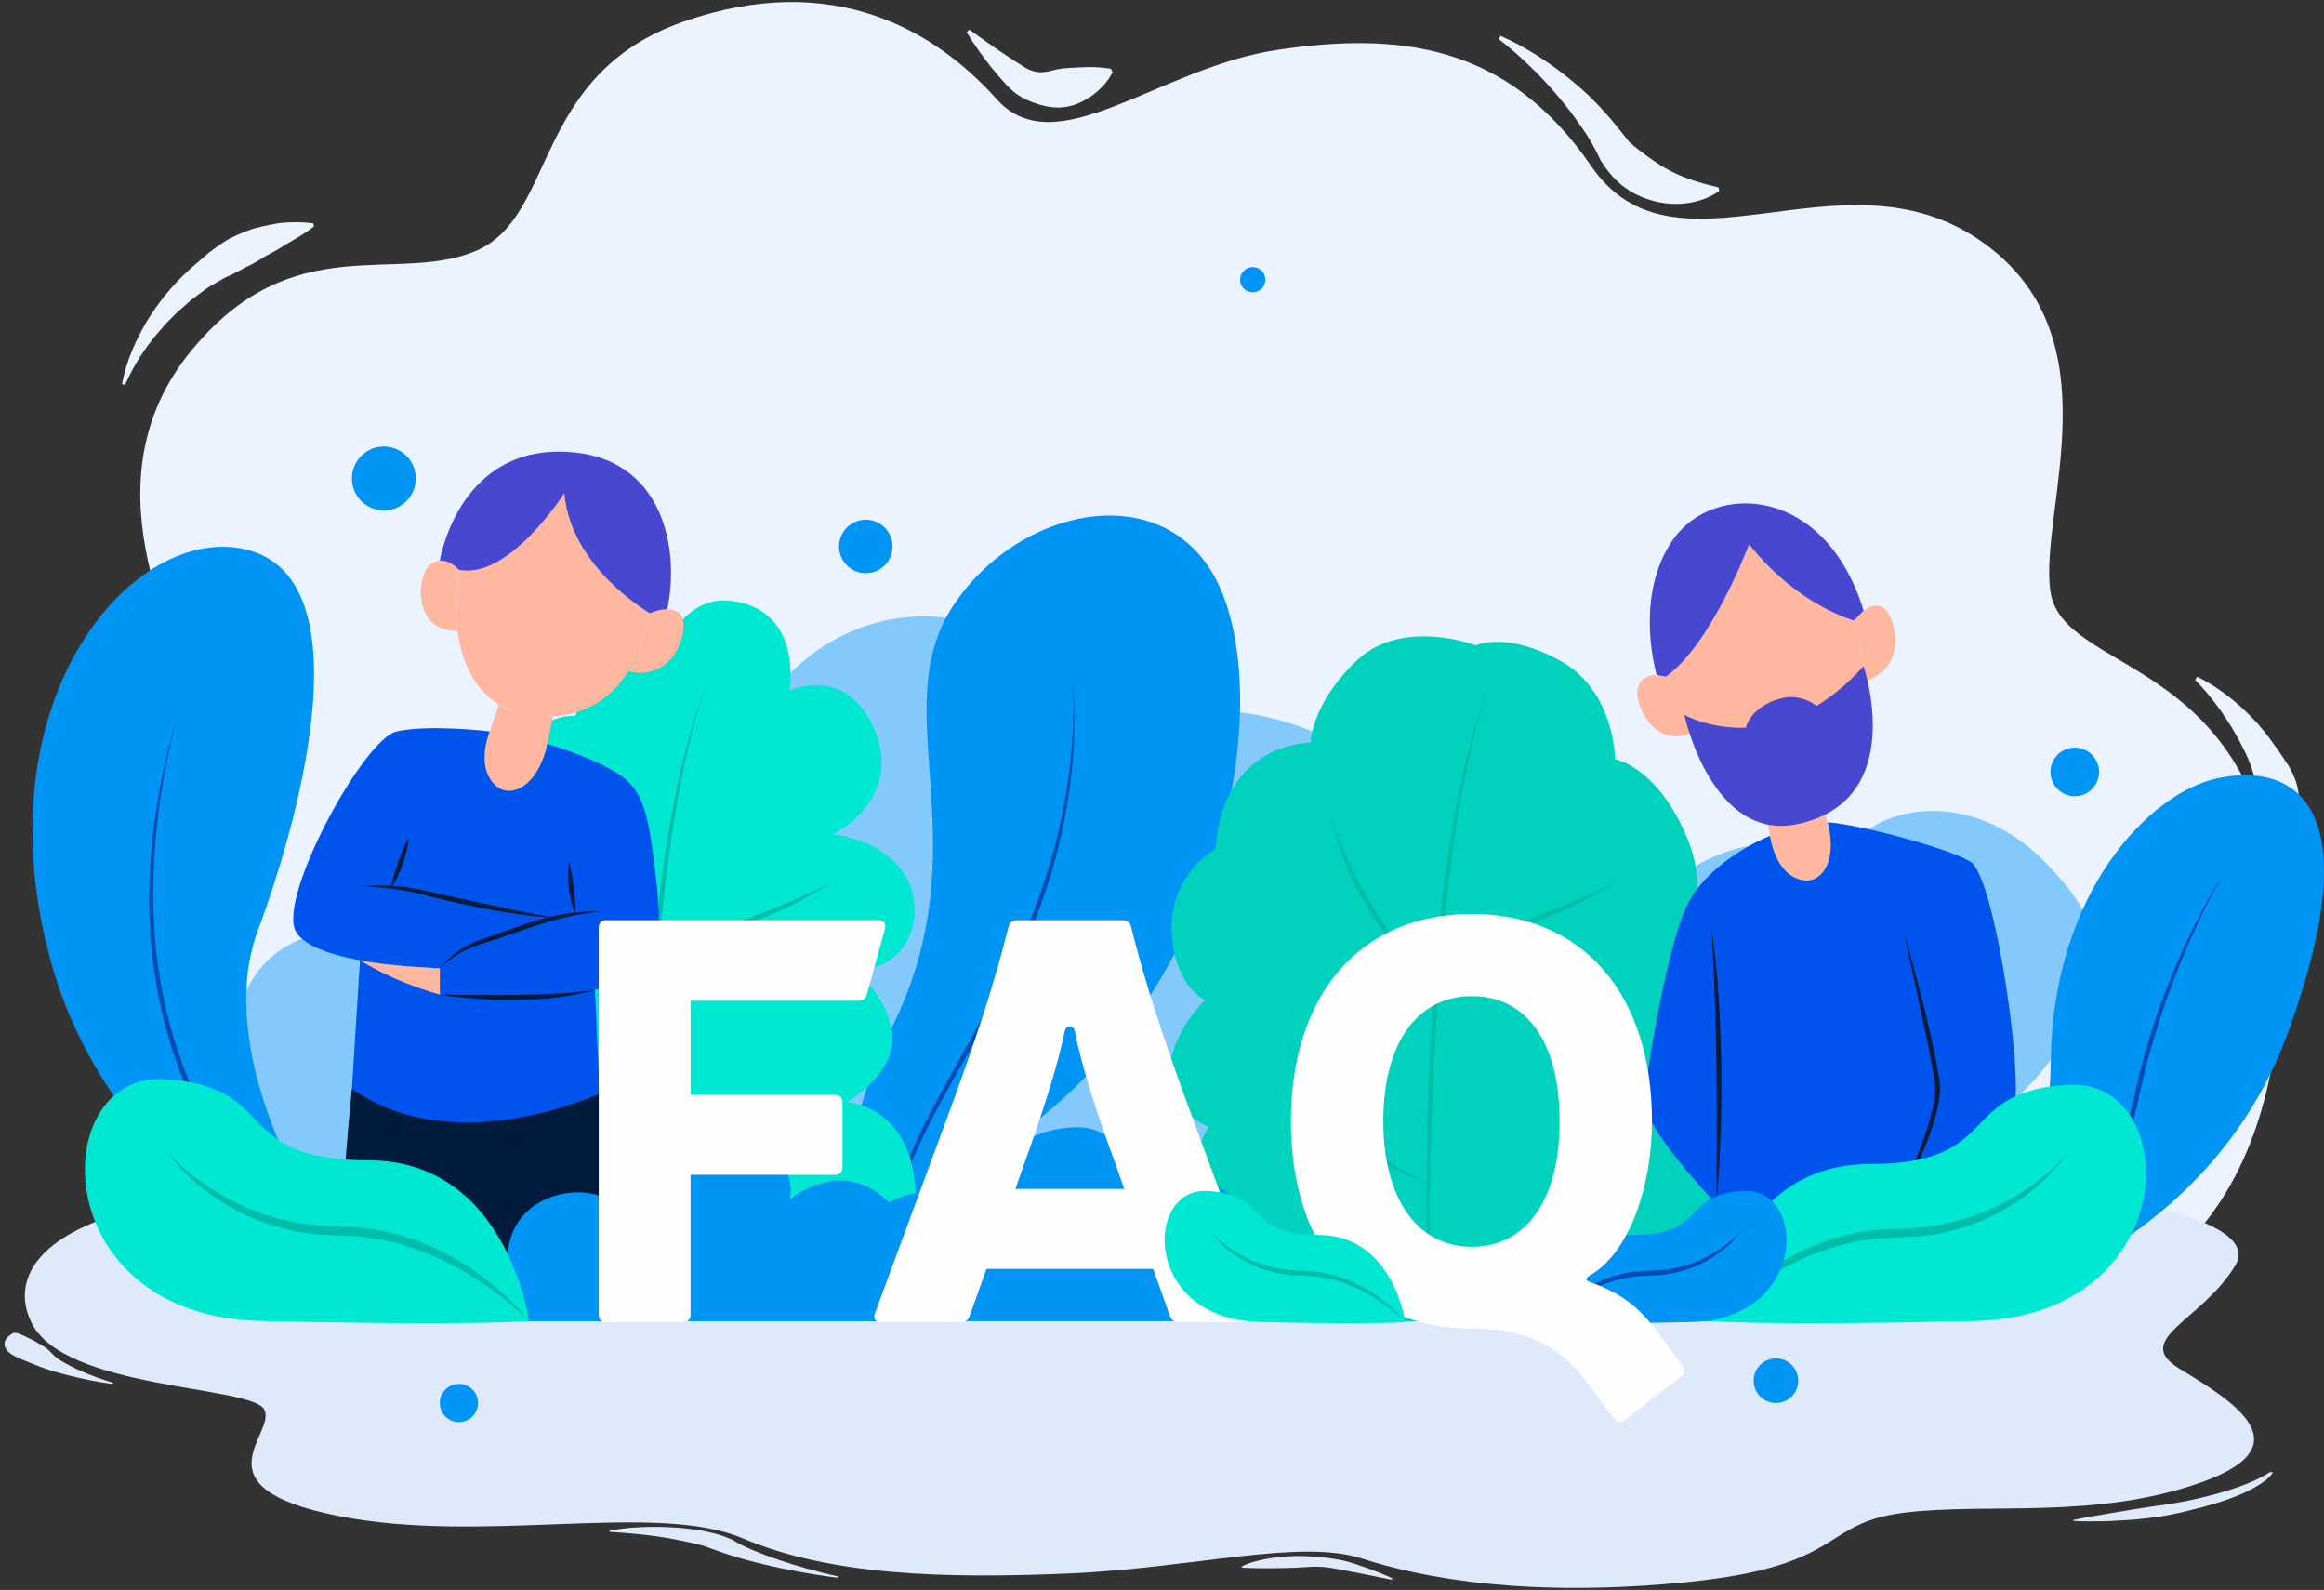 <svg xmlns="http://www.w3.org/2000/svg" version="1.1" x="0px" y="0px" viewBox="19 92 462 316" xml:space="preserve">

<rect x="19" y="92" width="462" height="316" fill="#333333" stroke="none"/>

<g id="OBJECTS">
	<g>
		<path style="fill:#EAF3FF;" d="M455.785,226.504c3.048,1.475,5.797,3.463,8.376,5.701l1.872,1.755l1.788,1.863    c1.104,1.319,2.224,2.65,3.2,4.095c1.044,1.401,2.006,2.88,3,4.37c0.855,1.554,1.603,3.191,1.852,4.973    c0.662,3.496,0.375,7.228-1.306,10.657l-0.732,0.053c-0.649-0.763-1.112-1.513-1.585-2.244c-0.451-0.733-0.809-1.46-1.256-2.157    c-0.416-0.702-0.775-1.401-1.104-2.096c-0.152-0.351-0.341-0.69-0.527-1.028l-0.506-1.022c-1.358-2.667-1.66-5.755-2.933-8.588    c-0.586-1.427-1.328-2.785-2.066-4.161l-1.166-2.045l-1.281-1.994c-1.744-2.652-3.774-5.182-6.031-7.52L455.785,226.504z" />
		<path style="fill:#EAF3FF;" d="M87.034,354.608c0,0-43.006-14.055-36.539-50.513c6.467-36.458,19.755-48.217,10.663-67.513    c-9.091-19.297-24.619-49.717-4.267-74.719s41.12-13.113,56.961-20.106c15.841-6.993,10.968-34.967,41.028-45.457    c30.06-10.49,50.34,2.098,62.229,15.385c11.889,13.287,32.169-6.294,55.947-9.791c23.777-3.497,45.456-1.399,62.24,23.078    c16.784,24.477,49.39-4.196,77.145,14.686c27.755,18.882,11.796,53.847,14.181,69.933c2.385,16.085,38.411,12.739,44.525,57.77    c5.427,39.972-6.982,87.247-58.706,87.247H87.034z" />
		<path style="opacity:0.44;fill:#0094F5;" d="M436.164,280.992c-0.917-6.584-6.137-13.135-10.687-17.732    c-5.344-5.399-12.176-9.257-19.816-9.983c-4.097-0.389-8.253,0.195-12.036,1.823c-4.707,2.026-7.065,5.933-12.704,5.164    c-7.294-0.995-13.734-1.14-20.693,1.786c-5.22,2.195-9.701,5.603-13.205,9.935c-5.832-8.446-12.446-16.888-21.931-21.196    c-8.306-3.773-17.799-3.999-25.52,0.626c-15.003-17.237-40.557-22.918-61.623-14.443c-7.223-14.639-23.314-24.278-39.871-22.175    c-15.903,2.02-28.625,14.373-32.596,29.48c-11.858-6.954-26.681-1.864-37.448,6.009c-9.005,6.584-20.735,17.668-19.247,29.522    c-5.526-2.254-11.431-3.88-17.412-3.633c-21.158,0.873-23.93,13.171-25.849,19.784c-1.799,6.2-2.719,23.195,1.13,27.326    c2.799,3.005,5.983,5.534,9.453,7.585c-0.718,1.19,16.019-0.723,17.474,0.435c24.198,19.266,54.207-3.112,83.034-4.71    c37.439-2.076,74.906-3.763,112.403-4.224c18.737-0.23,37.48-0.157,56.213,0.328c15.77,0.408,31.887,2.104,47.575-0.242    c14.799-2.213,26.803-9.253,35.217-21.725C431.711,295.269,437.136,287.968,436.164,280.992z" />
		<path style="fill:#EAF3FF;" d="M43.26,168.343c0.772-4.359,2.589-8.441,4.82-12.303c2.297-3.825,5.162-7.367,8.527-10.407    c0.82-0.784,1.72-1.47,2.565-2.24l1.293-1.13l1.375-1.016c0.933-0.656,1.876-1.315,2.867-1.879    c1.022-0.502,2.071-0.954,3.133-1.364l1.6-0.589l1.66-0.406c1.11-0.252,2.222-0.478,3.338-0.657    c2.257-0.262,4.559-0.255,6.842,0.029l0.142,0.613c-1.849,1.477-3.74,2.49-5.566,3.574c-0.898,0.577-1.801,1.106-2.705,1.61    l-1.361,0.728l-1.308,0.81c-0.877,0.523-1.766,1.004-2.683,1.435c-0.888,0.479-1.769,0.967-2.691,1.4l-1.395,0.638l-1.325,0.757    c-0.877,0.518-1.788,1.007-2.617,1.603l-2.461,1.843c-0.808,0.634-1.545,1.348-2.329,2.021c-0.814,0.647-1.491,1.424-2.239,2.146    c-0.759,0.715-1.416,1.516-2.099,2.305c-1.395,1.558-2.622,3.263-3.793,5.023c-1.1,1.79-2.168,3.653-2.98,5.605L43.26,168.343z" />
		<path style="fill:#EAF3FF;" d="M211.7,97.891c2.299,1.647,4.567,3.297,6.88,4.825c1.142,0.779,2.295,1.528,3.456,2.235l0.857,0.54    c0.276,0.164,0.481,0.232,0.714,0.355c0.215,0.129,0.471,0.174,0.699,0.256c0.225,0.09,0.469,0.138,0.713,0.174    c0.962,0.189,1.99,0.035,3.013-0.228c1.03-0.263,2.1-0.463,3.3-0.539c2.421-0.114,5.128-0.42,8.516,0.167l0.328,0.657    c-0.784,1.567-1.822,2.765-2.998,3.811c-1.179,1.034-2.524,1.878-4.032,2.48c-1.502,0.606-3.198,0.887-4.961,0.692    c-1.764-0.217-3.548-0.747-5.202-1.529c-0.417-0.188-0.822-0.396-1.203-0.656c-0.382-0.252-0.779-0.474-1.114-0.78    c-0.333-0.284-0.718-0.592-0.989-0.86l-0.764-0.784c-0.981-1.081-1.919-2.18-2.827-3.294c-1.782-2.263-3.46-4.565-4.934-7.03    L211.7,97.891z" />
		<path style="fill:#EAF3FF;" d="M317.292,99.126c2.561,1.113,4.988,2.464,7.352,3.954c2.35,1.504,4.64,3.133,6.798,4.944    c1.104,0.879,2.133,1.847,3.195,2.788c1.001,1.001,2.035,1.981,2.975,3.053c1.959,2.079,3.692,4.367,5.504,6.651l-0.255-0.369    c1.177,1.134,2.453,2.061,3.701,2.975c1.261,0.898,2.536,1.795,3.958,2.562c1.417,0.771,2.95,1.445,4.624,2.022    c1.677,0.589,3.484,1.061,5.5,1.538l0.145,0.72c-1.737,1.231-3.78,1.99-5.925,2.347c-2.147,0.347-4.406,0.27-6.6-0.234    c-2.189-0.508-4.339-1.407-6.18-2.752c-1.857-1.327-3.361-3.084-4.564-4.949l-0.255-0.37c-1.083-2.342-2.356-4.627-3.874-6.764    c-1.482-2.161-3.09-4.266-4.818-6.292c-1.731-2.021-3.55-4.002-5.506-5.857c-1.938-1.872-3.98-3.681-6.133-5.326L317.292,99.126z" />
	</g>
	<g>
		<path style="fill:#DEEAF9;" d="M41.166,367.041c-3.175-0.446-6.038-1.047-8.725-1.724l-1.95-0.531l-1.862-0.563    c-1.15-0.399-2.316-0.802-3.334-1.238c-1.088-0.424-2.089-0.871-3.125-1.321c-0.891-0.47-1.67-0.965-1.929-1.504    c-0.69-1.057-0.39-2.186,1.36-3.223l0.763-0.016c0.675,0.231,1.158,0.458,1.651,0.679c0.469,0.222,0.843,0.441,1.308,0.652    c0.433,0.212,0.807,0.424,1.15,0.634c0.159,0.106,0.356,0.209,0.549,0.311l0.527,0.309c1.415,0.807,1.729,1.741,3.055,2.597    c0.61,0.432,1.383,0.842,2.152,1.258l1.215,0.619l1.335,0.603c1.816,0.802,3.931,1.567,6.282,2.274L41.166,367.041z" />
		<path style="fill:#DEEAF9;" d="M425.269,328.3c0,0,44.796,4.25,38.06,15.276s-20.577,14.582-11.107,20.417    c9.47,5.836,25.644,15.035,4.445,22.596c-21.199,7.561-42.832,3.965-59.332,6.08c-16.5,2.115-11.425,10.574-42.736,13.747    c-31.311,3.172-52.436-0.634-64.82-4.653c-12.384-4.018-33.509,1.903-58.276,2.961c-24.767,1.057-47.349,0.423-64.832-6.979    c-17.483-7.402-51.447,1.269-80.357-4.441s-12.287-16.284-14.771-21.149c-2.484-4.864-40.01-3.852-46.378-17.47    c-5.653-12.088,7.272-26.385,61.149-26.385H425.269z" />
		<path style="fill:#DEEAF9;" d="M470.865,384.63c-0.804,1.318-2.697,2.553-5.021,3.721c-2.393,1.157-5.377,2.228-8.882,3.147    c-0.854,0.237-1.791,0.445-2.672,0.678l-1.347,0.342l-1.433,0.307c-0.972,0.198-1.954,0.398-2.987,0.568    c-1.064,0.152-2.157,0.288-3.263,0.412l-1.667,0.178l-1.729,0.123c-1.156,0.076-2.315,0.145-3.477,0.199    c-2.35,0.079-4.749,0.077-7.127-0.009l-0.148-0.185c1.926-0.447,3.896-0.753,5.798-1.081c0.936-0.175,1.876-0.334,2.818-0.487    l1.418-0.22l1.363-0.245c0.913-0.158,1.84-0.304,2.795-0.434c0.925-0.145,1.843-0.292,2.803-0.423l1.454-0.193l1.38-0.229    c0.913-0.157,1.862-0.305,2.726-0.485l2.564-0.557c0.842-0.192,1.61-0.408,2.426-0.611c0.848-0.196,1.553-0.431,2.332-0.649    c0.791-0.216,1.475-0.458,2.186-0.697c1.453-0.471,2.732-0.987,3.951-1.519c1.145-0.541,2.259-1.105,3.104-1.695L470.865,384.63z" />
		<path style="fill:#DEEAF9;" d="M295.412,405.936c-2.395-0.498-4.757-0.997-7.166-1.459c-1.189-0.236-2.39-0.462-3.6-0.676    l-0.892-0.163c-0.288-0.05-0.501-0.07-0.744-0.107c-0.224-0.039-0.49-0.053-0.728-0.078c-0.234-0.027-0.488-0.042-0.743-0.053    c-1.003-0.057-2.073-0.011-3.138,0.069c-1.073,0.079-2.187,0.14-3.437,0.163c-2.521,0.034-5.341,0.127-8.871-0.05l-0.342-0.199    c0.817-0.474,1.898-0.836,3.122-1.152c1.228-0.313,2.629-0.568,4.2-0.75c1.564-0.183,3.331-0.268,5.167-0.209    c1.838,0.066,3.696,0.226,5.419,0.462c0.435,0.057,0.856,0.12,1.253,0.199c0.398,0.076,0.811,0.143,1.16,0.236    c0.347,0.086,0.748,0.179,1.03,0.26l0.796,0.237c1.021,0.327,1.999,0.659,2.945,0.996c1.856,0.684,3.604,1.381,5.139,2.126    L295.412,405.936z" />
		<path style="fill:#DEEAF9;" d="M185.424,405.562c-2.668-0.337-5.196-0.745-7.658-1.196c-2.448-0.455-4.833-0.948-7.081-1.495    c-1.15-0.266-2.221-0.559-3.328-0.843c-1.043-0.303-2.12-0.599-3.099-0.923c-2.041-0.629-3.846-1.321-5.733-2.012l0.265,0.112    c-1.226-0.343-2.555-0.623-3.855-0.9c-1.314-0.272-2.642-0.543-4.122-0.775c-1.476-0.233-3.073-0.437-4.817-0.612    c-1.747-0.178-3.629-0.321-5.729-0.465l-0.151-0.218c1.809-0.372,3.937-0.602,6.172-0.71c2.236-0.105,4.589-0.082,6.875,0.071    c2.28,0.154,4.519,0.426,6.438,0.832c1.934,0.401,3.5,0.933,4.754,1.497l0.265,0.112c1.128,0.708,2.454,1.399,4.036,2.046    c1.544,0.654,3.218,1.29,5.018,1.903c1.803,0.611,3.698,1.21,5.736,1.771c2.018,0.566,4.146,1.113,6.388,1.611L185.424,405.562z" />
	</g>
	<g>
		<path style="fill:#0094F5;" d="M195.43,354.608c0,0-17.346-21.988,0.787-58.239c18.132-36.251-1.311-62.967,12.063-83.662    c13.375-20.694,43.971-26.449,53.586-3.116c9.616,23.333,0.962,73.434-34.049,102.931    C192.808,342.02,195.43,354.608,195.43,354.608z" />
		<g>
			<path style="fill:#004CB2;" d="M232.202,227.417c1.098,11.203-0.245,22.558-2.925,33.485c-1.373,5.469-3.219,10.808-5.333,16.035     c-2.235,5.183-4.725,10.231-7.369,15.199c-2.672,4.951-5.472,9.827-8.227,14.717c-2.762,4.885-5.407,9.832-7.645,14.959     c-2.23,5.125-3.92,10.497-4.769,16.029c-0.9,5.526-0.936,11.166-0.504,16.767c-0.657-5.578-0.724-11.246,0.019-16.839     c0.757-5.592,2.382-11.05,4.545-16.257c2.147-5.222,4.835-10.188,7.559-15.102c2.734-4.912,5.5-9.797,8.141-14.745     c2.661-4.936,5.17-9.956,7.412-15.079c2.139-5.172,3.95-10.474,5.429-15.875c1.447-5.41,2.485-10.929,3.134-16.496     c0.171-1.391,0.282-2.788,0.42-4.184c0.076-1.399,0.208-2.797,0.232-4.2C232.422,233.029,232.424,230.217,232.202,227.417z" />
		</g>
	</g>
	<g>
		<path style="fill:#00D2BE;" d="M279.553,239.624c0,0-17.461-0.327-18.871,21.051c0,0-9.103,5.054-8.753,16.188    c0.35,11.134,6.644,13.931,6.644,13.931s-4.895,4.408-6.644,11.12c-1.748,6.713,2.448,11.958,7.343,14.056    c0,0-8.742,14.511-2.797,22.291c3.147,4.858,8.392,4.858,8.392,4.858s-4.895,6.768-2.797,11.489h101.648    c0,0,7.607-11.862-3.662-22.977c0,0,7.423-11.263,0-25.176c0,0,4.116-18.546-8.822-24.796c0,0,9.108-8.911,3.155-23.141    c-5.953-14.23-14.345-15.64-14.345-15.64s0-13.557-10.84-19.535c-10.84-5.979-16.784-3.072-16.784-3.072    s-14.686-5.636-23.777,3.072S279.553,239.624,279.553,239.624z" />
		<g>
			<path style="fill:#00BDA9;" d="M303.129,354.608c-0.51-10.692-0.609-21.402-0.502-32.108c0.109-10.707,0.547-21.411,1.232-32.1     c0.781-10.681,1.831-21.354,3.527-31.938c1.79-10.546,3.961-21.133,8.069-31.046c-1.878,5.014-3.283,10.183-4.426,15.401     c-1.168,5.214-2.098,10.478-2.883,15.763c-0.745,5.291-1.419,10.592-1.963,15.909c-0.539,5.317-0.963,10.647-1.328,15.979     c-0.767,10.664-1.19,21.353-1.463,32.045c-0.144,5.346-0.227,10.694-0.262,16.043     C303.066,343.907,303.079,349.257,303.129,354.608z" />
		</g>
		<g>
			<path style="fill:#00BDA9;" d="M283.722,254.699c0.522,1.574,1.083,3.128,1.718,4.654c0.611,1.533,1.272,3.045,1.976,4.534     c1.409,2.978,2.968,5.882,4.709,8.67c0.827,1.423,1.794,2.754,2.703,4.124c0.991,1.31,1.926,2.668,2.99,3.923     c0.524,0.634,1.029,1.287,1.569,1.908l1.675,1.819c1.07,1.264,2.337,2.327,3.475,3.542c-2.616-2.03-5.133-4.24-7.305-6.771     c-1.165-1.198-2.118-2.572-3.171-3.866c-0.946-1.372-1.933-2.72-2.786-4.153c-1.744-2.841-3.303-5.8-4.559-8.885     C285.446,261.122,284.37,257.957,283.722,254.699z" />
		</g>
		<g>
			<path style="fill:#00BDA9;" d="M305.075,279.867c1.527-0.322,3.043-0.669,4.545-1.072c1.506-0.384,3.007-0.782,4.492-1.238     c2.971-0.899,5.929-1.834,8.839-2.91c2.912-1.066,5.805-2.191,8.655-3.423c2.867-1.198,5.663-2.555,8.499-3.863     c-1.322,0.826-2.658,1.638-4.017,2.408c-1.38,0.73-2.749,1.486-4.163,2.155c-2.795,1.406-5.705,2.567-8.634,3.663     c-2.943,1.061-5.939,1.98-8.981,2.71C311.271,279.024,308.193,279.633,305.075,279.867z" />
		</g>
		<g>
			<path style="fill:#00BDA9;" d="M275.287,299.788c0.698,1.517,1.457,2.996,2.308,4.423c0.41,0.721,0.853,1.423,1.279,2.133     l1.383,2.065c1.893,2.715,4.012,5.266,6.346,7.596c1.121,1.214,2.406,2.254,3.629,3.362c1.315,0.994,2.574,2.071,3.974,2.951     c0.692,0.45,1.358,0.949,2.075,1.361l2.173,1.206c0.706,0.443,1.464,0.78,2.22,1.125c0.756,0.345,1.51,0.702,2.263,1.068     c-0.79-0.264-1.579-0.538-2.366-0.824c-0.79-0.278-1.586-0.549-2.334-0.929l-2.267-1.096c-0.75-0.378-1.451-0.844-2.18-1.263     c-1.488-0.801-2.777-1.894-4.156-2.863c-1.267-1.108-2.584-2.165-3.74-3.392c-2.364-2.395-4.506-5.019-6.275-7.878     C277.835,305.991,276.307,302.974,275.287,299.788z" />
		</g>
		<g>
			<path style="fill:#00BDA9;" d="M302.937,345.322c1.806-0.366,3.598-0.77,5.368-1.26l2.654-0.725l2.627-0.811     c3.484-1.137,6.911-2.433,10.243-3.938c3.354-1.46,6.577-3.201,9.701-5.101l2.33-1.455l2.235-1.598l1.13-0.787l1.074-0.86     c0.714-0.577,1.437-1.146,2.168-1.71c-2.614,2.587-5.407,5.049-8.521,7.057l-1.144,0.787l-1.191,0.712     c-0.799,0.467-1.581,0.966-2.395,1.406c-1.64,0.858-3.28,1.722-4.978,2.461c-3.383,1.5-6.864,2.788-10.432,3.759     C310.241,344.233,306.611,344.998,302.937,345.322z" />
		</g>
	</g>
	<g>
		<path style="fill:#00E8D2;" d="M149.984,222.434c0,0,4.535-11.675,13.451-11.083c8.916,0.593,13.637,6.887,12.588,17.901    c0,0,10.49-4.983,16.259,6.556s-2.36,19.407-7.867,22.029c0,0,9.179,0.525,14.161,7.605c4.983,7.081,1.836,20.025-10.752,19.322    c0,0,6.556,2.93,8.392,11.604c1.836,8.674-8.916,14.705-8.916,14.705s11.589,0.262,13.531,15.473    c1.942,15.211-15.891,16.885-15.891,16.885s10.752,4.357,10.49,11.176h-92.771c0,0-6.396-20.193,11.193-29.634    c0,0-12.307-13.938-1.293-28.605c0,0-7.081-8.635-2.36-17.027c0,0-5.302-9.587,3.409-13.375c0,0-3.395-13.009,7.343-15.72    c0,0,0.014-16.012,12.464-16.012C133.415,234.236,136.795,217.714,149.984,222.434z" />
		<g>
			<path style="fill:#00BDA9;" d="M147.438,354.608c-0.51-10.692-0.609-21.402-0.502-32.108c0.109-10.707,0.547-21.411,1.232-32.1     c0.781-10.681,1.831-21.354,3.527-31.938c1.79-10.546,3.961-21.133,8.069-31.046c-1.878,5.014-3.283,10.183-4.426,15.401     c-1.168,5.214-2.098,10.478-2.883,15.763c-0.745,5.291-1.419,10.592-1.963,15.909c-0.539,5.317-0.963,10.647-1.328,15.979     c-0.768,10.664-1.19,21.353-1.463,32.045c-0.144,5.346-0.227,10.694-0.262,16.043     C147.376,343.907,147.389,349.257,147.438,354.608z" />
		</g>
		<g>
			<path style="fill:#00BDA9;" d="M128.032,254.699c0.522,1.574,1.084,3.128,1.719,4.654c0.611,1.533,1.271,3.045,1.976,4.534     c1.409,2.978,2.968,5.882,4.709,8.67c0.827,1.423,1.794,2.754,2.703,4.124c0.991,1.31,1.926,2.668,2.99,3.923     c0.524,0.634,1.029,1.287,1.569,1.908l1.675,1.819c1.07,1.264,2.338,2.327,3.475,3.542c-2.616-2.03-5.133-4.24-7.305-6.771     c-1.165-1.198-2.118-2.572-3.171-3.866c-0.946-1.372-1.933-2.72-2.786-4.153c-1.744-2.841-3.303-5.8-4.559-8.885     C129.756,261.122,128.68,257.957,128.032,254.699z" />
		</g>
		<g>
			<path style="fill:#00BDA9;" d="M149.385,279.867c1.527-0.322,3.043-0.669,4.545-1.072c1.506-0.384,3.007-0.782,4.492-1.238     c2.971-0.899,5.929-1.834,8.839-2.91c2.912-1.066,5.804-2.191,8.655-3.423c2.867-1.198,5.663-2.555,8.499-3.863     c-1.322,0.826-2.658,1.638-4.017,2.408c-1.38,0.73-2.749,1.486-4.163,2.155c-2.795,1.406-5.705,2.567-8.635,3.663     c-2.943,1.061-5.939,1.98-8.981,2.71C155.581,279.024,152.502,279.633,149.385,279.867z" />
		</g>
		<g>
			<path style="fill:#00BDA9;" d="M119.597,299.788c0.698,1.517,1.457,2.996,2.308,4.423c0.41,0.721,0.853,1.423,1.279,2.133     l1.383,2.065c1.894,2.715,4.012,5.266,6.346,7.596c1.121,1.214,2.406,2.254,3.629,3.362c1.315,0.994,2.574,2.071,3.974,2.951     c0.692,0.45,1.358,0.949,2.075,1.361l2.172,1.206c0.706,0.443,1.464,0.78,2.22,1.125c0.756,0.345,1.51,0.702,2.263,1.068     c-0.79-0.264-1.579-0.538-2.366-0.824c-0.79-0.278-1.586-0.549-2.334-0.929l-2.267-1.096c-0.75-0.378-1.451-0.844-2.18-1.263     c-1.488-0.801-2.777-1.894-4.156-2.863c-1.267-1.108-2.584-2.165-3.74-3.392c-2.364-2.395-4.506-5.019-6.275-7.878     C122.145,305.991,120.617,302.974,119.597,299.788z" />
		</g>
		<g>
			<path style="fill:#00BDA9;" d="M147.246,345.322c1.806-0.366,3.597-0.77,5.368-1.26l2.654-0.725l2.627-0.811     c3.484-1.137,6.911-2.433,10.243-3.938c3.354-1.46,6.577-3.201,9.701-5.101l2.33-1.455l2.235-1.598l1.13-0.787l1.074-0.86     c0.714-0.577,1.437-1.146,2.168-1.71c-2.614,2.587-5.407,5.049-8.52,7.057l-1.144,0.787l-1.191,0.712     c-0.799,0.467-1.581,0.966-2.395,1.406c-1.64,0.858-3.279,1.722-4.978,2.461c-3.383,1.5-6.864,2.788-10.432,3.759     C154.551,344.233,150.921,344.998,147.246,345.322z" />
		</g>
	</g>
	<g>
		<path style="fill:#FFB89F;" d="M110.199,205.242c0,0-4.458,23.34,11.539,28.323c4.983,1.446,21.767,3.671,26.487-19.669    c0,0-15.735-8.917-17.046-23.865C131.179,190.032,120.164,207.34,110.199,205.242z" />
		<path style="fill:#FFB89F;" d="M110.199,205.242c0,0-2.622-3.147-5.507-1.18c-2.885,1.967-3.898,13.468,5.263,13.356    C109.955,217.418,109.019,210.356,110.199,205.242z" />
		<path style="fill:#FFB89F;" d="M148.225,213.897c0,0,3.672-1.836,5.901,0c2.229,1.836-0.279,13.758-10.236,11.534    C143.89,225.43,146.652,221.764,148.225,213.897z" />
		<g>
			<path style="fill:#4847D0;" d="M110.152,205.514c0.029-0.177,0.048-0.272,0.048-0.272c-0.02,0.087-0.035,0.18-0.054,0.268     L110.152,205.514z" />
			<path style="fill:#4847D0;" d="M130.654,181.771c-20.718-0.393-24.225,21.645-24.225,21.645l0.029,0.016     c2.106-0.14,3.741,1.811,3.741,1.811c9.965,2.098,20.98-15.21,20.98-15.21c1.311,14.948,17.046,23.865,17.046,23.865     s1.65-0.82,3.408-0.812c0-0.002,0.001-0.003,0.001-0.004C154.126,201.906,151.372,182.164,130.654,181.771z" />
		</g>
		<path style="fill:#FFB89F;" d="M118.2,231.988l-1.838,5.38c0,0-3.273,7.736,1.838,11.277c3.013,1.705,7.332-0.62,9.307-7.474    c0.656-3.016,1.419-6.782,1.419-6.782S121.315,234.501,118.2,231.988z" />
		<path style="fill:#0054EE;" d="M149.385,266.346c-1.422-12.063-2.209-17.309-7.716-20.718c-5.507-3.409-13.88-5.765-13.88-5.766    c-0.094,0.442-0.189,0.882-0.281,1.307c-1.975,6.854-6.294,9.179-9.307,7.474c-5.111-3.54-1.838-11.277-1.838-11.277    s-11.932-1.442-18.489,0c-6.556,1.442-23.34,32.388-20.193,39.469c3.147,7.081,28.749,7.605,28.749,7.605v5.245    c0,0,25.012,1.311,34.453-1.836C150.323,284.704,150.807,278.41,149.385,266.346z" />
		<path style="fill:#0054EE;" d="M106.429,289.687v-5.245c0,0-8.179-0.169-15.86-1.593h-0.002l-1.61,25.545    c19.8,15.393,49.303,0.874,49.303,0.874c-0.334-5.227-0.738-14.488-0.988-20.54C126.262,290.724,106.429,289.687,106.429,289.687z    " />
		<path style="fill:#FFB89F;" d="M90.567,282.849c0,0,6.06,4.041,15.862,6.838v-5.245    C106.429,284.442,95.517,283.997,90.567,282.849z" />
		<path style="fill:#001B3C;" d="M88.957,308.394c0,0-2.273,21.33-1.923,32.694h53.674c0,0-0.35-17.658-2.448-31.82    C138.26,309.268,109.587,322.905,88.957,308.394z" />
		<g>
			<path style="fill:#001B3C;" d="M100.234,258.479c-0.13,1.824-0.604,3.56-1.179,5.255c-0.602,1.686-1.321,3.339-2.362,4.841     c0.306-1.801,0.847-3.487,1.418-5.171C98.714,261.732,99.349,260.076,100.234,258.479z" />
		</g>
		<g>
			<path style="fill:#001B3C;" d="M90.567,268.182c3.293-0.343,6.632-0.23,9.93,0.244c1.66,0.215,3.275,0.653,4.875,0.997     l4.826,1.072l9.665,2.087c1.611,0.346,3.227,0.672,4.848,0.966c1.617,0.327,3.24,0.603,4.881,0.804     c-3.316-0.005-6.604-0.51-9.868-1.013c-3.268-0.514-6.51-1.167-9.74-1.867c-1.613-0.363-3.224-0.732-4.829-1.129     c-1.614-0.407-3.187-0.842-4.787-1.161c-1.603-0.323-3.231-0.545-4.866-0.701C93.866,268.3,92.22,268.216,90.567,268.182z" />
		</g>
		<g>
			<path style="fill:#001B3C;" d="M106.429,284.442c1.744-2.297,4.21-4.004,6.864-5.183c1.34-0.618,2.732-0.975,4.054-1.481     l4.037-1.452c2.708-0.943,5.463-1.819,8.294-2.387c2.824-0.58,5.713-0.887,8.583-0.774c-1.426,0.177-2.845,0.317-4.242,0.609     c-1.404,0.232-2.791,0.555-4.166,0.915c-2.746,0.734-5.448,1.621-8.137,2.58l-4.062,1.402c-1.372,0.461-2.765,0.811-4.07,1.296     c-1.318,0.49-2.594,1.109-3.789,1.865C108.58,282.562,107.443,283.428,106.429,284.442z" />
		</g>
		<g>
			<path style="fill:#001B3C;" d="M132.097,263.342c0.524,1.69,0.771,3.393,0.983,5.099c0.088,0.855,0.178,1.707,0.226,2.566     c0.057,0.859,0.089,1.714,0.109,2.599c-0.424-0.784-0.677-1.635-0.88-2.482c-0.208-0.849-0.341-1.708-0.447-2.569     C131.907,266.83,131.835,265.095,132.097,263.342z" />
		</g>
		<g>
			<path style="fill:#001B3C;" d="M106.429,289.687l7.739,0.065c2.575-0.005,5.147,0.027,7.717-0.027     c2.57-0.037,5.137-0.113,7.702-0.252c1.281-0.081,2.567-0.148,3.842-0.302c1.288-0.083,2.553-0.296,3.842-0.442     c-2.476,0.764-5.045,1.194-7.617,1.51c-2.575,0.322-5.167,0.425-7.755,0.485c-2.589,0.03-5.177-0.029-7.758-0.207     C111.561,290.343,108.983,290.11,106.429,289.687z" />
		</g>
	</g>
	<g>
		<path style="fill:#0094F5;" d="M406.052,353.723c0,0,50.702-9.441,67.835-56.646s-0.35-53.27-13.987-50.412    c-13.637,2.858-32.869,22.789-33.218,56.357S406.052,353.723,406.052,353.723z" />
		<g>
			<path style="fill:#004CB2;" d="M406.052,353.723c3.911-2.203,7.648-4.698,11.214-7.407c3.582-2.688,6.982-5.613,10.136-8.777     c6.271-6.317,11.677-13.713,14.439-22.184c1.348-4.196,1.995-8.713,3.275-13.028c1.218-4.333,2.53-8.646,4.175-12.837     c3.224-8.395,7.07-16.579,11.919-24.145c-2.263,3.877-4.28,7.888-6.127,11.971c-1.868,4.073-3.556,8.227-5.071,12.44     c-1.523,4.211-2.853,8.488-4.018,12.807c-1.249,4.305-1.835,8.733-3.205,13.102c-2.906,8.642-8.403,16.155-14.85,22.418     C421.44,344.333,414.043,349.626,406.052,353.723z" />
		</g>
	</g>
	<g>
		<path style="fill:#0094F5;" d="M99.241,353.422c0,0-56.296-19.03-70.283-70.881c-13.987-51.851,16.784-86.916,39.163-81.272    c22.379,5.643,11.889,49.407,2.098,75.779C60.428,303.42,84.555,343.632,99.241,353.422z" />
		<g>
			<path style="fill:#004CB2;" d="M99.241,353.422c-5.291-2.445-10.197-5.666-14.843-9.187c-4.639-3.544-8.908-7.566-12.819-11.908     c-3.914-4.342-7.368-9.097-10.36-14.123c-0.713-1.277-1.496-2.516-2.15-3.825l-1.967-3.924l-1.745-4.028     c-0.578-1.344-1.023-2.741-1.541-4.11c-0.53-1.366-0.921-2.777-1.327-4.183c-0.4-1.407-0.856-2.8-1.139-4.237l-0.96-4.282     l-0.696-4.332c-0.27-1.439-0.378-2.898-0.523-4.353c-0.117-1.457-0.338-2.906-0.369-4.368c-0.097-2.921-0.266-5.842-0.095-8.761     c0.061-1.459,0.056-2.921,0.172-4.376l0.397-4.36l0.199-2.179l0.321-2.165l0.65-4.326c0.488-2.874,1.181-5.71,1.761-8.564     c0.721-2.823,1.512-5.627,2.278-8.434c-2.978,11.251-4.847,22.813-5.009,34.419c-0.224,11.591,1.439,23.245,5.283,34.171     c3.698,10.987,9.808,21.082,17.394,29.831c3.809,4.368,7.993,8.426,12.546,12.031C89.224,347.486,94.053,350.777,99.241,353.422z     " />
		</g>
	</g>
	<g>
		<path style="fill:#FFB89F;" d="M350.175,226.484c0,0,7.588,22.518,23.969,18.996c5.05-1.189,20.761-7.5,13.402-30.147    c0,0-11.158-2.951-20.841-15.152C366.704,200.18,359.361,219.945,350.175,226.484z" />
		<path style="fill:#FFB89F;" d="M350.175,226.484c0,0-3.831-1.452-5.376,1.679c-1.546,3.131,3.224,13.645,11.147,9.045    C355.946,237.208,352.029,231.459,350.175,226.484z" />
		<path style="fill:#FFB89F;" d="M387.546,215.333c0,0,2.295-3.403,5.139-2.9c2.844,0.503,6.518,12.119-3.246,15.075    C389.438,227.508,390.042,222.958,387.546,215.333z" />
		<path style="fill:#FFB89F;" d="M369.825,252.529l1.043,5.589c0,0,0.952,8.346,7.143,8.918c3.462,0.004,6.081-4.144,4.433-11.083    c-0.911-2.949-2.097-6.604-2.097-6.604S373.773,253.188,369.825,252.529z" />
		<path style="fill:#4847D0;" d="M353.837,234.087c0,0,17.847,10.054,35.638-9.697c0,0,9.041,26.64-13.088,31.388    C359.274,259.449,353.837,234.087,353.837,234.087z" />
		<path style="fill:#4847D0;" d="M367.037,239.228c0.174,0.087,0.38,0.087,0.567,0.034c1.708-0.486,10.539-3.028,12.826-4.289    c2.535-1.399-2.38-5.269-6.896-4.283C366.615,232.199,364.485,237.954,367.037,239.228z" />
		<path style="fill:#4847D0;" d="M366.704,200.18c9.683,12.202,20.841,15.152,20.841,15.152l1.929-1.972    c-7.65-24.934-29.764-25.593-37.806-14.229c-8.042,11.364-3.322,27.016-3.322,27.016l1.828,0.336    C359.361,219.945,366.704,200.18,366.704,200.18z" />
		<path style="fill:#0054EE;" d="M410.762,263.295c-4.077-2.61-22.219-7.499-28.479-7.861c0.054,0.174,0.108,0.348,0.161,0.518    c1.648,6.94-0.971,11.087-4.433,11.083c-6.191-0.571-7.143-8.918-7.143-8.918s-12.939,5.002-17.031,14.967    c-4.092,9.966-7.935,34.77-7.938,37.589c-0.006,5.844,14.336,20.63,14.336,20.63s14.861,8.916,33.918,3.671l-1.574,2.972    c0,0,0.35,5.944,8.042,5.07c0,0,18.357-22.029,19.057-32.694C420.378,299.66,415.133,266.092,410.762,263.295z" />
		<g>
			<path style="fill:#001B3C;" d="M394.153,334.977c1.113-2.262,2.211-4.528,3.233-6.828c1.046-2.288,2.036-4.6,2.948-6.938     c0.904-2.341,1.755-4.7,2.416-7.104c0.635-2.395,1.189-4.874,0.814-7.261c-0.708-4.947-1.857-9.868-2.892-14.79l-3.198-14.774     c0.731,2.414,1.385,4.848,2.062,7.276l1.885,7.324c1.193,4.902,2.333,9.808,3.132,14.827c0.371,2.641-0.256,5.208-0.928,7.641     c-0.717,2.441-1.56,4.836-2.583,7.151C399.043,326.146,396.746,330.65,394.153,334.977z" />
		</g>
		<g>
			<path style="fill:#001B3C;" d="M359.187,276.233c0.727,4.544,1.126,9.132,1.45,13.72c0.317,4.59,0.443,9.189,0.557,13.788     c0.017,4.6,0.019,9.2-0.145,13.796c-0.071,2.298-0.202,4.594-0.305,6.891c-0.158,2.294-0.308,4.588-0.508,6.879l0.044-13.782     c0.004-4.591,0.01-9.181-0.085-13.769c-0.03-4.589-0.171-9.176-0.323-13.762c-0.073-2.294-0.166-4.587-0.291-6.879     C359.489,280.818,359.343,278.527,359.187,276.233z" />
		</g>
		<path style="fill:#001B3C;" d="M404.189,338.518c-2.109,2.751-3.567,4.5-3.567,4.5c-7.693,0.874-8.042-5.07-8.042-5.07    l1.574-2.972c-19.057,5.245-33.918-3.672-33.918-3.672l-1.049,22.977h46.374C405.561,354.282,405.571,346.357,404.189,338.518    L404.189,338.518z" />
	</g>
	<g>
		<path style="fill:#0094F5;" d="M124.098,354.578c0,0-6.818-4.983-3.672-16.259c3.147-11.277,19.931-11.801,22.553-4.458    c0,0,2.885-17.571,20.718-17.833c7.605,0,13.637,8.479,12.326,14.336c0,0,8.916-7.518,17.571-1.224    c8.654,6.294,5.507,15.735,5.507,15.735s5.245-1.049,6.556,1.836c1.311,2.885,1.132,6.294-4.679,7.867H124.098z" />
		<path style="fill:#0094F5;" d="M193.625,354.578c0,0-6.818-4.983-3.671-16.259s19.931-11.801,22.553-4.458    c0,0,2.885-17.571,20.718-17.833c7.605,0,13.637,8.479,12.326,14.336c0,0,8.916-7.518,17.571-1.224    c8.654,6.294,5.507,15.735,5.507,15.735s5.245-1.049,6.556,1.836c1.311,2.885,1.132,6.294-4.679,7.867H193.625z" />
	</g>
	<g>
		<path style="fill:#00E8D2;" d="M359.346,354.559c0,0,4.255-31.204,31.204-31.204c26.949,0,17.021-14.499,39.715-15.76    c22.694-1.261,23.167,46.019-18.912,46.964C369.275,355.504,359.346,354.559,359.346,354.559z" />
		<g>
			<path style="fill:#00BDA9;" d="M359.346,354.559c4.227-5.203,9.573-9.514,15.507-12.768c2.968-1.643,6.151-2.871,9.394-3.901     c0.821-0.223,1.654-0.407,2.482-0.608l1.244-0.295c0.418-0.084,0.842-0.131,1.263-0.198l2.532-0.372     c0.846-0.1,1.702-0.106,2.554-0.162l4.989-0.205c0.822-0.001,1.632-0.134,2.445-0.233c0.811-0.113,1.63-0.184,2.436-0.327     c3.232-0.566,6.384-1.511,9.445-2.718c3.028-1.283,5.94-2.868,8.658-4.759c2.741-1.862,5.273-4.051,7.498-6.55     c-3.919,5.453-9.458,9.705-15.591,12.598c-3.097,1.406-6.364,2.422-9.704,3.109c-0.833,0.176-1.685,0.248-2.527,0.375     c-0.845,0.11-1.687,0.254-2.54,0.263l-5.03,0.247c-0.816,0.048-1.637,0.044-2.45,0.133l-2.433,0.337     c-0.405,0.061-0.813,0.101-1.215,0.178l-1.198,0.275l-2.397,0.549c-3.155,0.904-6.246,2.052-9.211,3.507     C369.61,346,364.084,349.832,359.346,354.559z" />
		</g>
	</g>
	<g>
		<path style="fill:#0094F5;" d="M326.306,354.746c0,0,2.36-17.309,17.308-17.309s9.441-8.042,22.029-8.742    c12.588-0.699,12.85,25.526-10.49,26.05S326.306,354.746,326.306,354.746z" />
		<g>
			<path style="fill:#004CB2;" d="M326.306,354.746c2.337-2.897,5.321-5.261,8.604-7.077c1.642-0.92,3.41-1.596,5.208-2.169     c1.825-0.47,3.691-0.866,5.588-0.907l2.767-0.114c0.909-0.034,1.807-0.195,2.708-0.311c1.794-0.312,3.539-0.842,5.241-1.503     c1.686-0.7,3.298-1.589,4.8-2.645c1.52-1.033,2.925-2.247,4.159-3.633c-2.167,3.036-5.257,5.366-8.65,6.983     c-1.713,0.789-3.528,1.346-5.38,1.729c-0.932,0.143-1.868,0.306-2.811,0.354l-2.79,0.137c-1.819,0.018-3.61,0.398-5.376,0.817     c-1.751,0.5-3.462,1.142-5.112,1.94c-1.641,0.81-3.221,1.759-4.714,2.836C329.039,352.243,327.62,353.435,326.306,354.746z" />
		</g>
	</g>
	<g>
		<path style="fill:#FEFEFE;" d="M185.014,309.595c0.902,0,1.465,0.563,1.465,1.464v12.96c0,0.901-0.563,1.464-1.465,1.464h-28.735    v27.835c0,0.902-0.564,1.465-1.465,1.465h-15.325c-0.902,0-1.465-0.564-1.465-1.465v-76.966c0-0.902,0.563-1.465,1.465-1.465    h54.203c1.014,0,1.465,0.675,1.24,1.691l-3.606,13.072c-0.226,0.789-0.789,1.239-1.578,1.239h-33.468v18.707H185.014z" />
		<path style="fill:#FEFEFE;" d="M215.104,344.19l-3.381,9.466c-0.338,0.789-0.902,1.127-1.69,1.127h-15.889    c-1.127,0-1.578-0.677-1.24-1.69l15.889-43.047c4.169-11.495,7.888-22.538,10.706-33.92c0.225-0.789,0.789-1.239,1.69-1.239h20.96    c0.902,0,1.464,0.45,1.691,1.239c2.817,11.382,6.535,22.425,10.705,33.92l15.89,43.047c0.338,1.014-0.113,1.69-1.24,1.69h-15.888    c-0.79,0-1.353-0.338-1.691-1.127l-3.381-9.466H215.104z M240.91,323.792c-3.268-8.901-6.874-19.494-8.226-26.819    c-0.338-1.352-1.69-1.352-2.029,0c-1.465,7.325-4.958,17.805-8.226,26.819l-1.578,4.508h21.637L240.91,323.792z" />
		<path style="fill:#FEFEFE;" d="M341.995,374.277c-0.675,0.564-1.464,0.452-2.028-0.225l-5.41-7.212    c-4.958-6.649-11.268-10.818-22.988-10.818c-22.086,0-35.947-15.888-35.947-41.131c0-25.355,13.861-41.245,35.947-41.245    c22.088,0,35.835,15.889,35.835,41.245c0,12.846-4.508,25.918-12.058,30.426c-1.352,0.789-1.352,1.127,0,1.577    c6.537,2.367,9.579,5.185,13.072,9.691l5.071,6.874c0.564,0.677,0.45,1.465-0.225,2.029L341.995,374.277z M311.57,339.795    c10.931,0,17.467-9.466,17.467-24.904c0-15.777-6.535-24.905-17.467-24.905c-10.705,0-17.58,9.128-17.58,24.905    C293.99,330.329,300.865,339.795,311.57,339.795z" />
	</g>
	<g>
		<path style="fill:#00E8D2;" d="M298.352,354.746c0,0-2.36-17.309-17.308-17.309s-9.441-8.042-22.029-8.742    c-12.588-0.699-12.85,25.526,10.49,26.05S298.352,354.746,298.352,354.746z" />
		<g>
			<path style="fill:#00BDA9;" d="M298.352,354.746c-1.314-1.311-2.733-2.502-4.242-3.561c-1.493-1.077-3.073-2.026-4.714-2.836     c-1.649-0.798-3.361-1.44-5.112-1.94c-1.767-0.42-3.557-0.799-5.376-0.817l-2.79-0.137c-0.943-0.048-1.879-0.211-2.811-0.354     c-1.852-0.383-3.667-0.94-5.38-1.729c-3.393-1.617-6.483-3.946-8.65-6.983c1.234,1.386,2.638,2.6,4.159,3.633     c1.502,1.056,3.114,1.945,4.8,2.645c1.702,0.66,3.448,1.19,5.241,1.503c0.9,0.116,1.799,0.276,2.708,0.311l2.767,0.114     c1.897,0.041,3.762,0.437,5.588,0.907c1.798,0.573,3.566,1.248,5.208,2.169C293.031,349.485,296.015,351.849,298.352,354.746z" />
		</g>
	</g>
	<g>
		<path style="fill:#00E8D2;" d="M124.155,354.549c0,0-4.355-31.938-31.938-31.938s-17.421-14.84-40.649-16.13    c-23.228-1.291-23.712,47.1,19.356,48.068C113.993,355.517,124.155,354.549,124.155,354.549z" />
		<g>
			<path style="fill:#00BDA9;" d="M124.155,354.549c-4.849-4.838-10.505-8.76-16.531-11.794c-3.035-1.489-6.198-2.664-9.427-3.59     l-2.454-0.562l-1.226-0.282c-0.411-0.079-0.829-0.12-1.243-0.183l-2.49-0.345c-0.832-0.091-1.672-0.087-2.507-0.137l-5.148-0.253     c-0.873-0.01-1.735-0.157-2.6-0.27c-0.862-0.13-1.734-0.203-2.587-0.384c-3.418-0.703-6.762-1.743-9.932-3.182     c-6.277-2.96-11.946-7.312-15.957-12.894c2.277,2.558,4.869,4.798,7.674,6.704c2.782,1.936,5.761,3.558,8.861,4.871     c3.133,1.236,6.359,2.203,9.667,2.782c0.825,0.146,1.663,0.219,2.493,0.335c0.832,0.102,1.661,0.238,2.503,0.238l5.106,0.21     c0.871,0.058,1.747,0.064,2.614,0.166l2.591,0.38c0.431,0.069,0.866,0.116,1.293,0.202l1.273,0.302     c0.847,0.205,1.699,0.394,2.54,0.622c3.32,1.054,6.577,2.31,9.615,3.992C114.357,344.811,119.829,349.223,124.155,354.549z" />
		</g>
	</g>
	<g>
		<path style="fill:#0094F5;" d="M101.658,187.095c0,3.507-2.843,6.35-6.351,6.35c-3.507,0-6.35-2.843-6.35-6.35    c0-3.507,2.843-6.35,6.35-6.35C98.815,180.745,101.658,183.588,101.658,187.095z" />
		<circle style="fill:#0094F5;" cx="191.113" cy="200.604" r="5.317" />
		<circle style="fill:#0094F5;" cx="431.451" cy="245.419" r="4.828" />
		<path style="fill:#0094F5;" d="M114.026,370.84c0,2.098-1.701,3.798-3.798,3.798c-2.098,0-3.798-1.701-3.798-3.798    c0-2.098,1.701-3.798,3.798-3.798C112.325,367.041,114.026,368.742,114.026,370.84z" />
		<circle style="fill:#0094F5;" cx="372.048" cy="366.41" r="4.429" />
		<path style="fill:#0094F5;" d="M270.544,147.588c0,1.386-1.123,2.509-2.509,2.509c-1.386,0-2.509-1.123-2.509-2.509    c0-1.386,1.123-2.509,2.509-2.509C269.421,145.079,270.544,146.202,270.544,147.588z" />
	</g>
</g>

</svg>
